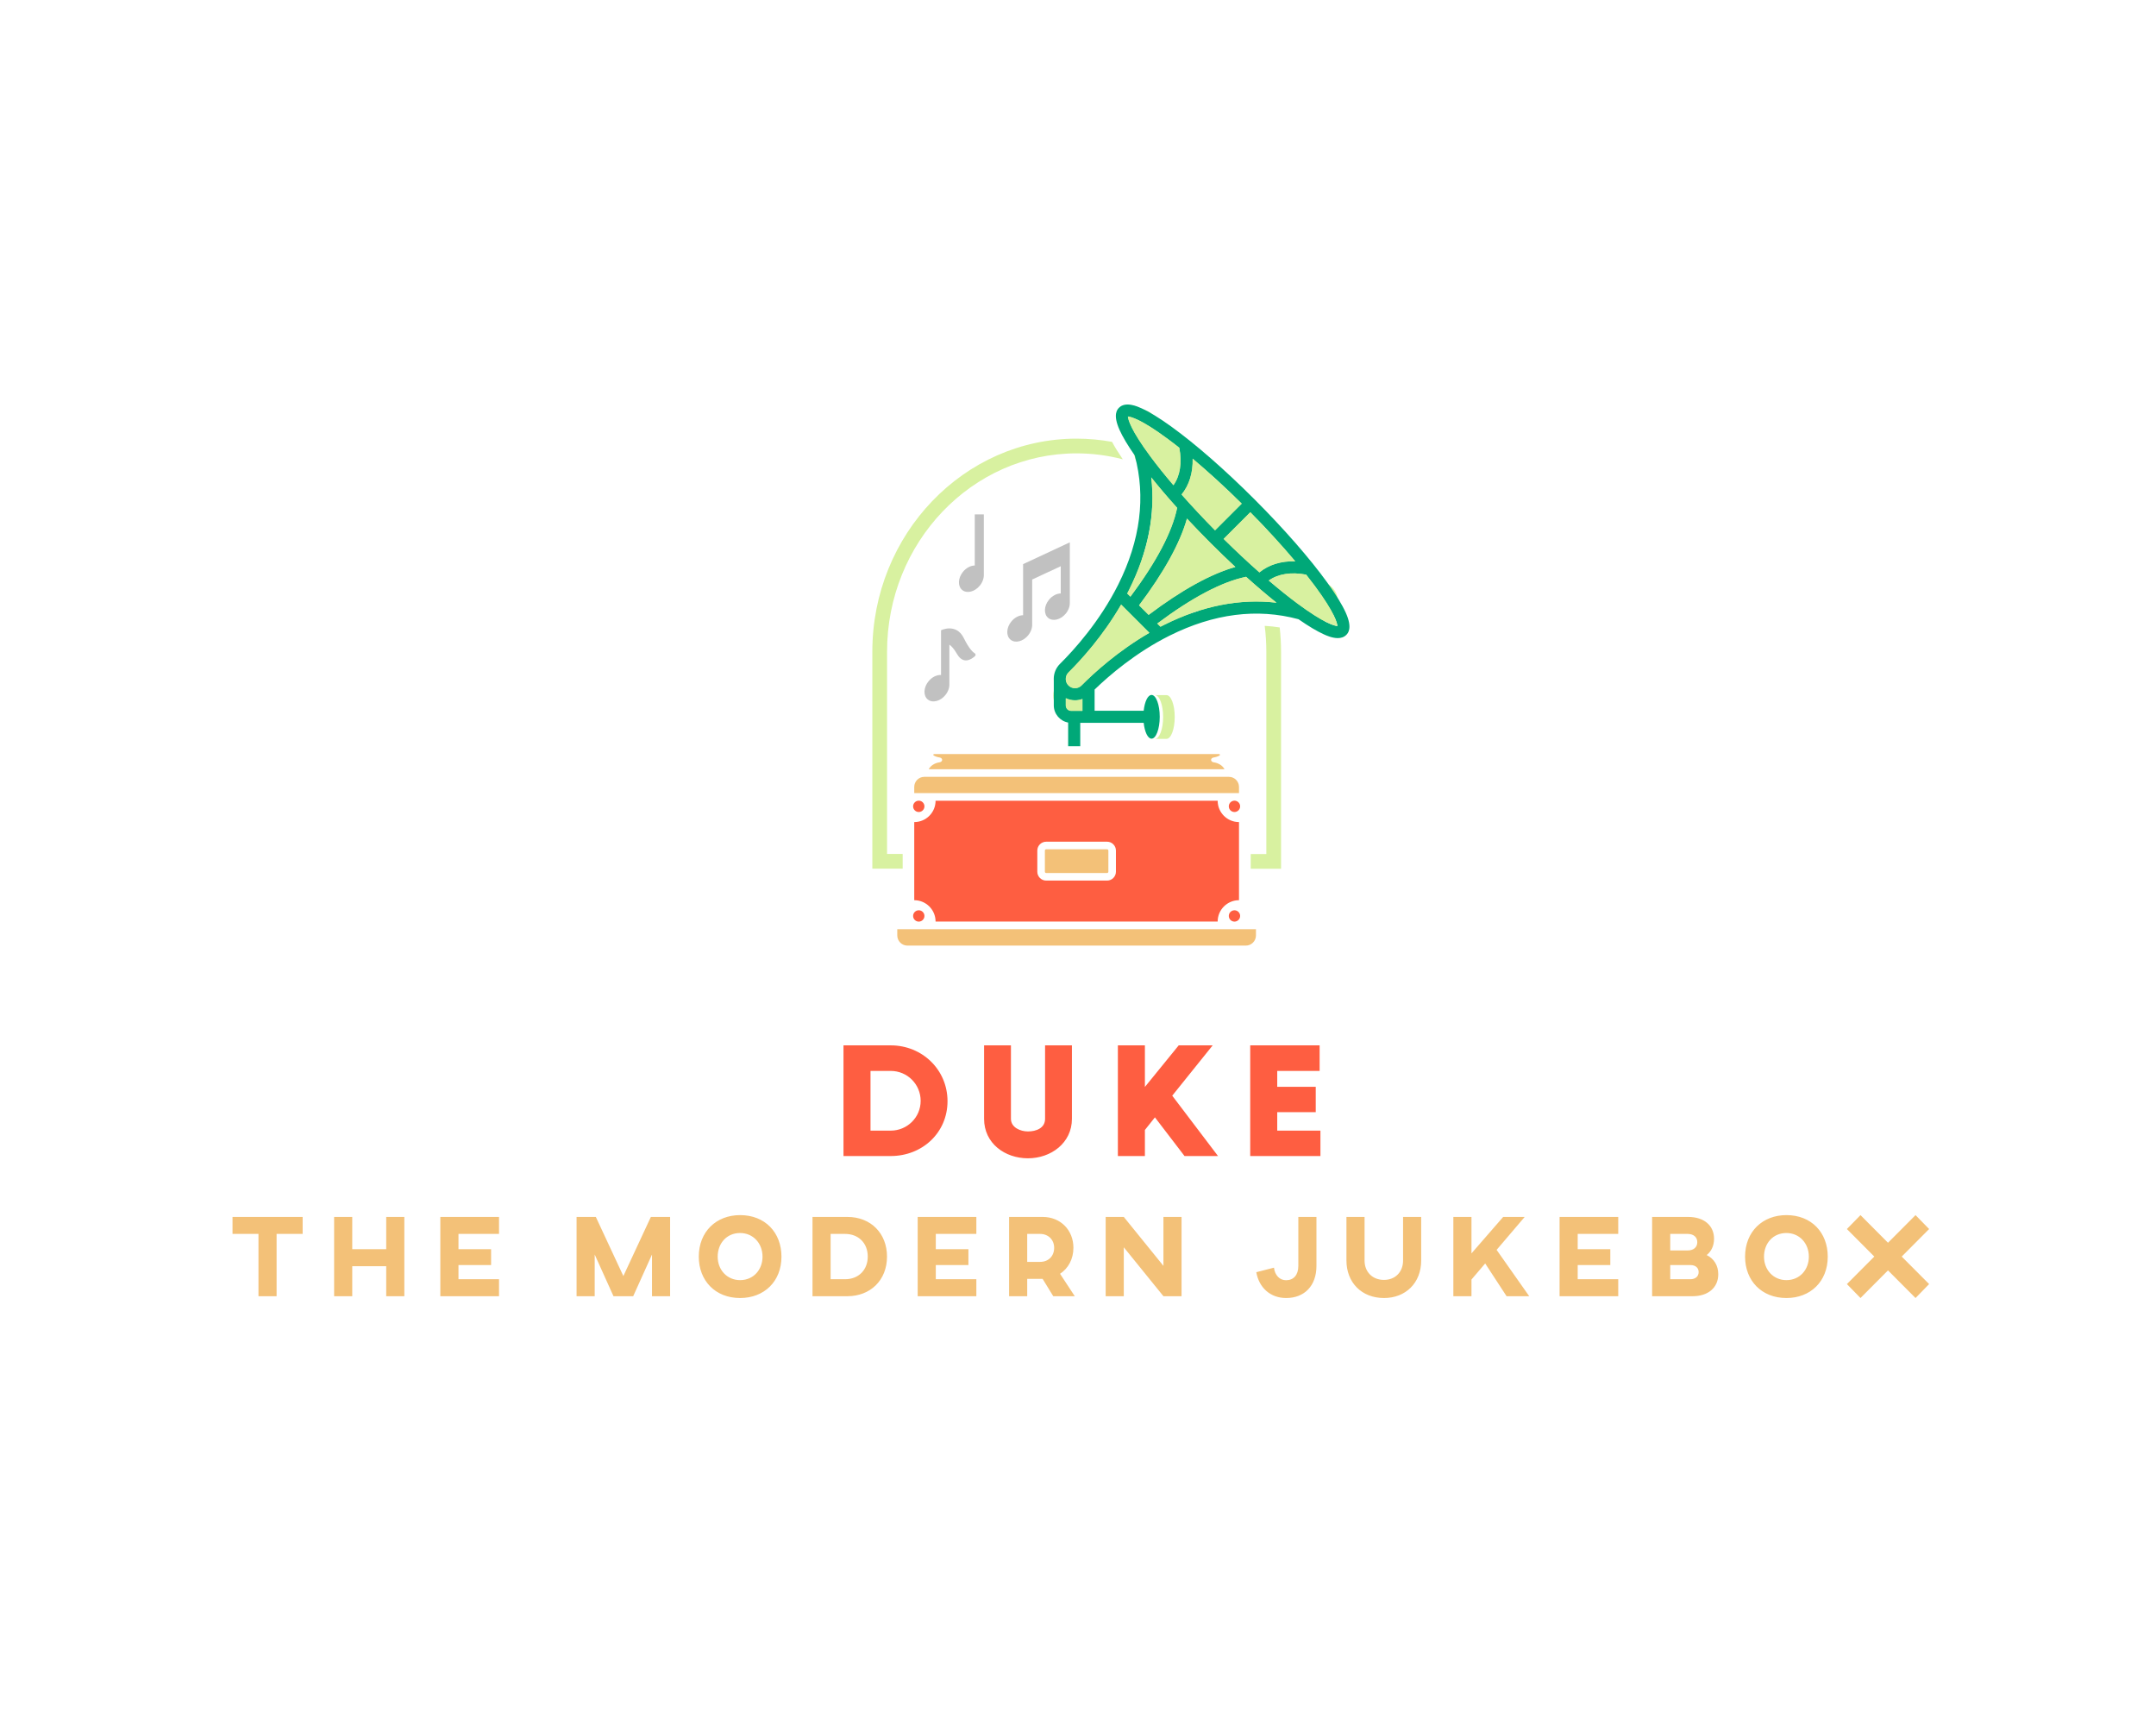 <?xml version="1.0" encoding="UTF-8" standalone="no" ?>
<!DOCTYPE svg PUBLIC "-//W3C//DTD SVG 1.1//EN" "http://www.w3.org/Graphics/SVG/1.1/DTD/svg11.dtd">
<svg xmlns="http://www.w3.org/2000/svg" xmlns:xlink="http://www.w3.org/1999/xlink" version="1.1" width="1280" height="1024" viewBox="0 0 1280 1024" xml:space="preserve">
<desc>Created with Fabric.js 5.3.0</desc>
<defs>
</defs>
<g transform="matrix(1 0 0 1 640 512)" id="background-logo"  >
<rect style="stroke: none; stroke-width: 0; stroke-dasharray: none; stroke-linecap: butt; stroke-dashoffset: 0; stroke-linejoin: miter; stroke-miterlimit: 4; fill: rgb(255,255,255); fill-opacity: 0; fill-rule: nonzero; opacity: 1;"  paint-order="stroke"  x="-640" y="-512" rx="0" ry="0" width="1280" height="1024" />
</g>
<g transform="matrix(1.921 0 0 1.921 642.352 654.072)" id="text-logo"  >
<g style=""  paint-order="stroke"   >
		<g transform="matrix(1 0 0 1 0 0)" id="text-logo-path-0"  >
<path style="stroke: none; stroke-width: 0; stroke-dasharray: none; stroke-linecap: butt; stroke-dashoffset: 0; stroke-linejoin: miter; stroke-miterlimit: 4; fill: rgb(254,94,65); fill-rule: nonzero; opacity: 1;"  paint-order="stroke"  transform=" translate(-76.8, 16.75)" d="M 17.7 -34.2 L 3.1 -34.2 L 3.1 0 L 17.7 0 C 27.45 0 35.25 -7.2 35.25 -16.95 C 35.25 -26.65 27.45 -34.2 17.7 -34.2 Z M 11.45 -7.85 L 11.45 -26.3 L 17.7 -26.3 C 22.85 -26.3 26.95 -22.15 26.95 -17.05 C 26.95 -11.9 22.75 -7.85 17.7 -7.85 Z M 73.7 -11.5 L 73.7 -34.2 L 65.4 -34.2 L 65.4 -11.5 C 65.4 -8.6 62.6 -7.6 60.1 -7.6 C 57.8 -7.6 54.85 -8.8 54.85 -11.5 L 54.85 -34.2 L 46.55 -34.2 L 46.55 -11.5 C 46.55 -3.9 53 0.7 60.1 0.7 C 67.25 0.7 73.7 -4.05 73.7 -11.5 Z M 108.5 0 L 118.85 0 L 104.7 -18.65 L 117.2 -34.2 L 106.7 -34.2 L 96.25 -21.35 L 96.25 -34.2 L 87.9 -34.2 L 87.9 0 L 96.25 0 L 96.25 -8.05 L 99.35 -11.95 Z M 137.15 -7.85 L 137.15 -13.55 L 149.05 -13.55 L 149.05 -21.4 L 137.15 -21.4 L 137.15 -26.3 L 150.25 -26.3 L 150.25 -34.2 L 128.8 -34.2 L 128.8 0 L 150.5 0 L 150.5 -7.85 Z" stroke-linecap="round" />
</g>
</g>
</g>
<g transform="matrix(1.921 0 0 1.921 641.677 745.928)" id="tagline-55a20801-eeba-407e-80ed-45df15e56c2b-logo"  >
<g style=""  paint-order="stroke"   >
		<g transform="matrix(1 0 0 1 5.684342e-14 0)" id="tagline-55a20801-eeba-407e-80ed-45df15e56c2b-logo-path-0"  >
<path style="stroke: none; stroke-width: 0; stroke-dasharray: none; stroke-linecap: butt; stroke-dashoffset: 0; stroke-linejoin: miter; stroke-miterlimit: 4; fill: rgb(243,193,120); fill-rule: nonzero; opacity: 1;"  paint-order="stroke"  transform=" translate(-263.43, 12.25)" d="M 22.93 -24.5 L 1.26 -24.5 L 1.26 -19.25 L 9.28 -19.25 L 9.28 0 L 14.88 0 L 14.88 -19.25 L 22.93 -19.25 Z M 32.66 -24.5 L 32.66 0 L 38.26 0 L 38.26 -9.28 L 48.76 -9.28 L 48.76 0 L 54.36 0 L 54.36 -24.5 L 48.76 -24.5 L 48.76 -14.53 L 38.26 -14.53 L 38.26 -24.5 Z M 65.48 -24.5 L 65.48 0 L 83.62 0 L 83.62 -5.25 L 71.09 -5.25 L 71.09 -9.63 L 81.17 -9.63 L 81.17 -14.53 L 71.09 -14.53 L 71.09 -19.25 L 83.62 -19.25 L 83.62 -24.5 Z M 107.59 -24.5 L 107.59 0 L 113.19 0 L 113.19 -12.88 L 119 0 L 125.09 0 L 130.9 -12.88 L 130.9 0 L 136.5 0 L 136.5 -24.5 L 130.55 -24.5 L 122.05 -6.23 L 113.54 -24.5 Z M 158.13 0.56 C 165.52 0.56 170.91 -4.52 170.91 -12.22 C 170.91 -19.67 165.87 -25.06 158.13 -25.06 C 150.75 -25.06 145.36 -19.95 145.36 -12.22 C 145.36 -4.83 150.43 0.56 158.13 0.56 Z M 151.2 -12.22 C 151.2 -16.28 153.93 -19.53 158.13 -19.53 C 162.12 -19.53 165.06 -16.38 165.06 -12.22 C 165.06 -8.23 162.3 -4.97 158.13 -4.97 C 154.14 -4.97 151.2 -8.09 151.2 -12.22 Z M 180.5 -24.5 L 180.5 0 L 191.28 0 C 198.35 0 203.53 -4.9 203.53 -12.25 C 203.53 -19.32 198.63 -24.5 191.28 -24.5 Z M 186.1 -5.25 L 186.1 -19.25 L 190.58 -19.25 C 194.64 -19.25 197.58 -16.49 197.58 -12.25 C 197.58 -8.19 194.81 -5.25 190.58 -5.25 Z M 213.01 -24.5 L 213.01 0 L 231.14 0 L 231.14 -5.25 L 218.61 -5.25 L 218.61 -9.63 L 228.69 -9.63 L 228.69 -14.53 L 218.61 -14.53 L 218.61 -19.25 L 231.14 -19.25 L 231.14 -24.5 Z M 241.26 0 L 246.86 0 L 246.86 -5.36 L 251.62 -5.36 L 254.91 0 L 261.56 0 L 257.01 -6.93 C 259.53 -8.58 261.14 -11.45 261.14 -14.98 C 261.14 -20.37 257.22 -24.5 251.62 -24.5 L 241.26 -24.5 Z M 246.86 -10.61 L 246.86 -19.25 L 250.85 -19.25 C 253.33 -19.25 255.19 -17.5 255.19 -14.95 C 255.19 -12.43 253.47 -10.61 250.85 -10.61 Z M 271.11 -24.5 L 271.11 0 L 276.71 0 L 276.71 -15.12 L 288.96 0 L 294.56 0 L 294.56 -24.5 L 288.96 -24.5 L 288.96 -9.38 L 276.71 -24.5 Z M 323.12 -8.82 L 317.66 -7.42 C 318.5 -2.66 321.97 0.56 326.9 0.56 C 332.5 0.56 336.25 -3.19 336.25 -9.35 L 336.25 -24.5 L 330.65 -24.5 L 330.65 -9.35 C 330.65 -6.55 329.18 -4.94 326.87 -4.94 C 324.84 -4.94 323.4 -6.51 323.12 -8.82 Z M 368.62 -11.03 L 368.62 -24.5 L 363.02 -24.5 L 363.02 -11.03 C 363.02 -7.56 360.68 -5.04 357.11 -5.04 C 353.64 -5.04 351.12 -7.42 351.12 -11.03 L 351.12 -24.5 L 345.52 -24.5 L 345.52 -11.03 C 345.52 -4.31 350.14 0.56 357.14 0.56 C 363.76 0.56 368.62 -4.06 368.62 -11.03 Z M 378.56 -24.5 L 378.56 0 L 384.16 0 L 384.16 -5.15 L 388.4 -10.12 L 395.01 0 L 402.01 0 L 391.93 -14.32 L 400.61 -24.5 L 393.96 -24.5 L 384.16 -13.23 L 384.16 -24.5 Z M 411.39 -24.5 L 411.39 0 L 429.52 0 L 429.52 -5.25 L 416.99 -5.25 L 416.99 -9.63 L 427.07 -9.63 L 427.07 -14.53 L 416.99 -14.53 L 416.99 -19.25 L 429.52 -19.25 L 429.52 -24.5 Z M 439.99 0 L 452.52 0 C 457.24 0 460.43 -2.59 460.43 -6.79 C 460.43 -9.49 459.13 -11.59 456.86 -12.71 C 458.29 -13.86 459.13 -15.61 459.13 -17.75 C 459.13 -21.81 456.09 -24.5 451.12 -24.5 L 439.99 -24.5 Z M 445.59 -5.25 L 445.59 -9.63 L 451.82 -9.63 C 453.43 -9.63 454.37 -8.75 454.37 -7.46 C 454.37 -6.09 453.32 -5.25 451.82 -5.25 Z M 445.59 -14.14 L 445.59 -19.25 L 450.98 -19.25 C 452.87 -19.25 453.95 -18.2 453.95 -16.7 C 453.95 -15.09 452.76 -14.14 450.98 -14.14 Z M 481.5 0.56 C 488.88 0.56 494.27 -4.52 494.27 -12.22 C 494.27 -19.67 489.23 -25.06 481.5 -25.06 C 474.11 -25.06 468.72 -19.95 468.72 -12.22 C 468.72 -4.83 473.8 0.56 481.5 0.56 Z M 474.57 -12.22 C 474.57 -16.28 477.3 -19.53 481.5 -19.53 C 485.49 -19.53 488.43 -16.38 488.43 -12.22 C 488.43 -8.23 485.66 -4.97 481.5 -4.97 C 477.51 -4.97 474.57 -8.09 474.57 -12.22 Z M 521.4 -25.06 L 512.89 -16.52 L 504.39 -25.06 L 500.19 -20.76 L 508.66 -12.25 L 500.19 -3.75 L 504.39 0.56 L 512.89 -7.98 L 521.4 0.56 L 525.6 -3.75 L 517.13 -12.25 L 525.6 -20.76 Z" stroke-linecap="round" />
</g>
</g>
</g>
<g transform="matrix(1.921 0 0 1.921 659.534 400.669)" id="logo-logo"  >
<g style=""  paint-order="stroke"   >
		<g transform="matrix(0.054 0 0 0.054 9.208 -76.587)"  >
<g style=""  paint-order="stroke"   >
		<g transform="matrix(1 0 0 1 0 0)"  >
<path style="stroke: none; stroke-width: 1; stroke-dasharray: none; stroke-linecap: butt; stroke-dashoffset: 0; stroke-linejoin: miter; stroke-miterlimit: 4; fill: rgb(216,241,160); fill-rule: nonzero; opacity: 1;"  paint-order="stroke"  transform=" translate(-100, -100)" d="M 200 100 C 200 155.228 155.228 200 100 200 C 44.772 200 0 155.228 0 100 C 0 44.772 44.772 0 100 0 C 155.228 0 200 44.772 200 100 Z" stroke-linecap="round" />
</g>
</g>
</g>
		<g transform="matrix(0.073 0 0 0.073 14.367 -69.38)"  >
<g style=""  paint-order="stroke"   >
		<g transform="matrix(1 0 0 1 0 0)"  >
<path style="stroke: none; stroke-width: 1; stroke-dasharray: none; stroke-linecap: butt; stroke-dashoffset: 0; stroke-linejoin: miter; stroke-miterlimit: 4; fill: rgb(216,241,160); fill-rule: nonzero; opacity: 1;"  paint-order="stroke"  transform=" translate(-100, -100)" d="M 200 100 C 200 155.228 155.228 200 100 200 C 44.772 200 0 155.228 0 100 C 0 44.772 44.772 0 100 0 C 155.228 0 200 44.772 200 100 Z" stroke-linecap="round" />
</g>
</g>
</g>
		<g transform="matrix(0.105 0 0 0.105 20.699 -58.92)"  >
<g style=""  paint-order="stroke"   >
		<g transform="matrix(1 0 0 1 0 0)"  >
<path style="stroke: none; stroke-width: 1; stroke-dasharray: none; stroke-linecap: butt; stroke-dashoffset: 0; stroke-linejoin: miter; stroke-miterlimit: 4; fill: rgb(216,241,160); fill-rule: nonzero; opacity: 1;"  paint-order="stroke"  transform=" translate(-100, -100)" d="M 200 100 C 200 155.228 155.228 200 100 200 C 44.772 200 0 155.228 0 100 C 0 44.772 44.772 0 100 0 C 155.228 0 200 44.772 200 100 Z" stroke-linecap="round" />
</g>
</g>
</g>
		<g transform="matrix(0.057 0 0 0.057 -4.285 -5.974)"  >
<g style=""  paint-order="stroke"   >
		<g transform="matrix(1 0 0 1 0 0)"  >
<path style="stroke: none; stroke-width: 1; stroke-dasharray: none; stroke-linecap: butt; stroke-dashoffset: 0; stroke-linejoin: miter; stroke-miterlimit: 4; fill: rgb(216,241,160); fill-rule: nonzero; opacity: 1;"  paint-order="stroke"  transform=" translate(-100, -100)" d="M 200 100 C 200 155.228 155.228 200 100 200 C 44.772 200 0 155.228 0 100 C 0 44.772 44.772 0 100 0 C 155.228 0 200 44.772 200 100 Z" stroke-linecap="round" />
</g>
</g>
</g>
		<g transform="matrix(0.057 0 0 0.057 -9.98 -0.278)"  >
<g style=""  paint-order="stroke"   >
		<g transform="matrix(1 0 0 1 0 0)"  >
<path style="stroke: none; stroke-width: 1; stroke-dasharray: none; stroke-linecap: butt; stroke-dashoffset: 0; stroke-linejoin: miter; stroke-miterlimit: 4; fill: rgb(216,241,160); fill-rule: nonzero; opacity: 1;"  paint-order="stroke"  transform=" translate(-100, -100)" d="M 200 100 C 200 155.228 155.228 200 100 200 C 44.772 200 0 155.228 0 100 C 0 44.772 44.772 0 100 0 C 155.228 0 200 44.772 200 100 Z" stroke-linecap="round" />
</g>
</g>
</g>
		<g transform="matrix(0.057 0 0 0.057 0 -9.64)"  >
<g style=""  paint-order="stroke"   >
		<g transform="matrix(1 0 0 1 0 0)"  >
<path style="stroke: none; stroke-width: 1; stroke-dasharray: none; stroke-linecap: butt; stroke-dashoffset: 0; stroke-linejoin: miter; stroke-miterlimit: 4; fill: rgb(216,241,160); fill-rule: nonzero; opacity: 1;"  paint-order="stroke"  transform=" translate(-100, -100)" d="M 200 100 C 200 155.228 155.228 200 100 200 C 44.772 200 0 155.228 0 100 C 0 44.772 44.772 0 100 0 C 155.228 0 200 44.772 200 100 Z" stroke-linecap="round" />
</g>
</g>
</g>
		<g transform="matrix(0.057 0 0 0.057 -12.117 6.373)"  >
<g style=""  paint-order="stroke"   >
		<g transform="matrix(1 0 0 1 0 0)"  >
<path style="stroke: none; stroke-width: 1; stroke-dasharray: none; stroke-linecap: butt; stroke-dashoffset: 0; stroke-linejoin: miter; stroke-miterlimit: 4; fill: rgb(216,241,160); fill-rule: nonzero; opacity: 1;"  paint-order="stroke"  transform=" translate(-100, -100)" d="M 200 100 C 200 155.228 155.228 200 100 200 C 44.772 200 0 155.228 0 100 C 0 44.772 44.772 0 100 0 C 155.228 0 200 44.772 200 100 Z" stroke-linecap="round" />
</g>
</g>
</g>
		<g transform="matrix(0.078 0 0 0.078 5.956 -16.628)"  >
<g style=""  paint-order="stroke"   >
		<g transform="matrix(1 0 0 1 0 0)"  >
<path style="stroke: none; stroke-width: 1; stroke-dasharray: none; stroke-linecap: butt; stroke-dashoffset: 0; stroke-linejoin: miter; stroke-miterlimit: 4; fill: rgb(216,241,160); fill-rule: nonzero; opacity: 1;"  paint-order="stroke"  transform=" translate(-100, -100)" d="M 200 100 C 200 155.228 155.228 200 100 200 C 44.772 200 0 155.228 0 100 C 0 44.772 44.772 0 100 0 C 155.228 0 200 44.772 200 100 Z" stroke-linecap="round" />
</g>
</g>
</g>
		<g transform="matrix(0.116 0 0 0.116 15.226 -25.522)"  >
<g style=""  paint-order="stroke"   >
		<g transform="matrix(1 0 0 1 0 0)"  >
<path style="stroke: none; stroke-width: 1; stroke-dasharray: none; stroke-linecap: butt; stroke-dashoffset: 0; stroke-linejoin: miter; stroke-miterlimit: 4; fill: rgb(216,241,160); fill-rule: nonzero; opacity: 1;"  paint-order="stroke"  transform=" translate(-100, -100)" d="M 200 100 C 200 155.228 155.228 200 100 200 C 44.772 200 0 155.228 0 100 C 0 44.772 44.772 0 100 0 C 155.228 0 200 44.772 200 100 Z" stroke-linecap="round" />
</g>
</g>
</g>
		<g transform="matrix(0.177 0 0 0.177 31.159 -37.017)"  >
<g style=""  paint-order="stroke"   >
		<g transform="matrix(1 0 0 1 0 0)"  >
<path style="stroke: none; stroke-width: 1; stroke-dasharray: none; stroke-linecap: butt; stroke-dashoffset: 0; stroke-linejoin: miter; stroke-miterlimit: 4; fill: rgb(216,241,160); fill-rule: nonzero; opacity: 1;"  paint-order="stroke"  transform=" translate(-100, -100)" d="M 200 100 C 200 155.228 155.228 200 100 200 C 44.772 200 0 155.228 0 100 C 0 44.772 44.772 0 100 0 C 155.228 0 200 44.772 200 100 Z" stroke-linecap="round" />
</g>
</g>
</g>
		<g transform="matrix(0.063 0 0 0.063 57.595 -27.383)"  >
<g style=""  paint-order="stroke"   >
		<g transform="matrix(1 0 0 1 0 0)"  >
<path style="stroke: none; stroke-width: 1; stroke-dasharray: none; stroke-linecap: butt; stroke-dashoffset: 0; stroke-linejoin: miter; stroke-miterlimit: 4; fill: rgb(216,241,160); fill-rule: nonzero; opacity: 1;"  paint-order="stroke"  transform=" translate(-100, -100)" d="M 200 100 C 200 155.228 155.228 200 100 200 C 44.772 200 0 155.228 0 100 C 0 44.772 44.772 0 100 0 C 155.228 0 200 44.772 200 100 Z" stroke-linecap="round" />
</g>
</g>
</g>
		<g transform="matrix(0.119 0 0 0.119 47.217 -32.722)"  >
<g style=""  paint-order="stroke"   >
		<g transform="matrix(1 0 0 1 0 0)"  >
<path style="stroke: none; stroke-width: 1; stroke-dasharray: none; stroke-linecap: butt; stroke-dashoffset: 0; stroke-linejoin: miter; stroke-miterlimit: 4; fill: rgb(216,241,160); fill-rule: nonzero; opacity: 1;"  paint-order="stroke"  transform=" translate(-100, -100)" d="M 200 100 C 200 155.228 155.228 200 100 200 C 44.772 200 0 155.228 0 100 C 0 44.772 44.772 0 100 0 C 155.228 0 200 44.772 200 100 Z" stroke-linecap="round" />
</g>
</g>
</g>
		<g transform="matrix(0.054 0 0 0.054 40.085 -49.945)"  >
<g style=""  paint-order="stroke"   >
		<g transform="matrix(1 0 0 1 0 0)"  >
<path style="stroke: none; stroke-width: 1; stroke-dasharray: none; stroke-linecap: butt; stroke-dashoffset: 0; stroke-linejoin: miter; stroke-miterlimit: 4; fill: rgb(216,241,160); fill-rule: nonzero; opacity: 1;"  paint-order="stroke"  transform=" translate(-100, -100)" d="M 200 100 C 200 155.228 155.228 200 100 200 C 44.772 200 0 155.228 0 100 C 0 44.772 44.772 0 100 0 C 155.228 0 200 44.772 200 100 Z" stroke-linecap="round" />
</g>
</g>
</g>
		<g transform="matrix(0.063 0 0 0.063 63.884 -22.625)"  >
<g style=""  paint-order="stroke"   >
		<g transform="matrix(1 0 0 1 0 0)"  >
<path style="stroke: none; stroke-width: 1; stroke-dasharray: none; stroke-linecap: butt; stroke-dashoffset: 0; stroke-linejoin: miter; stroke-miterlimit: 4; fill: rgb(216,241,160); fill-rule: nonzero; opacity: 1;"  paint-order="stroke"  transform=" translate(-100, -100)" d="M 200 100 C 200 155.228 155.228 200 100 200 C 44.772 200 0 155.228 0 100 C 0 44.772 44.772 0 100 0 C 155.228 0 200 44.772 200 100 Z" stroke-linecap="round" />
</g>
</g>
</g>
		<g transform="matrix(0.231 0 0 -0.231 -22.358 -25.637)"  >
<path style="stroke: none; stroke-width: 1; stroke-dasharray: none; stroke-linecap: butt; stroke-dashoffset: 0; stroke-linejoin: miter; stroke-miterlimit: 4; fill: rgb(193,193,193); fill-rule: nonzero; opacity: 1;"  paint-order="stroke"  transform=" translate(41.835, -14.035)" d="M 0 0 L 0 0 L 0 54.177 L 0 80.445 L -62.521 51.328 L -62.521 25.06 L -62.521 -17.029 C -67.911 -17.067 -73.934 -20.093 -78.343 -25.541 C -85.096 -33.887 -85.502 -44.754 -79.25 -49.813 C -72.997 -54.873 -62.454 -52.208 -55.701 -43.861 C -51.968 -39.248 -50.178 -33.865 -50.377 -29.117 L -50.377 30.716 L -12.144 48.521 L -12.144 12.088 C -17.534 12.05 -23.557 9.024 -27.966 3.576 C -34.719 -4.77 -35.125 -15.637 -28.873 -20.696 C -22.62 -25.755 -12.077 -23.09 -5.324 -14.744 C -1.591 -10.13 0.199 -4.748 0 0" stroke-linecap="round" />
</g>
		<g transform="matrix(0.231 0 0 -0.231 -43.117 -37.631)"  >
<path style="stroke: none; stroke-width: 1; stroke-dasharray: none; stroke-linecap: butt; stroke-dashoffset: 0; stroke-linejoin: miter; stroke-miterlimit: 4; fill: rgb(193,193,193); fill-rule: nonzero; opacity: 1;"  paint-order="stroke"  transform=" translate(16.647, -28.594)" d="M 0 0 L 0 0 L 0 80.445 L -12.144 80.445 L -12.144 12.088 C -17.534 12.05 -23.558 9.025 -27.966 3.576 C -34.719 -4.77 -35.125 -15.637 -28.873 -20.696 C -22.621 -25.755 -12.078 -23.09 -5.324 -14.744 C -1.591 -10.13 0.198 -4.748 0 0" stroke-linecap="round" />
</g>
		<g transform="matrix(0.231 0 0 -0.231 -49.718 -3.105)"  >
<path style="stroke: none; stroke-width: 1; stroke-dasharray: none; stroke-linecap: butt; stroke-dashoffset: 0; stroke-linejoin: miter; stroke-miterlimit: 4; fill: rgb(193,193,193); fill-rule: nonzero; opacity: 1;"  paint-order="stroke"  transform=" translate(33.03, 15.578)" d="M 0 0 C -2.959 1.83 -7.964 6.779 -14.489 20.087 C -24.721 40.955 -45.072 30.763 -45.072 30.763 L -45.072 -29.089 C -50.7 -28.742 -57.192 -31.795 -61.869 -37.573 C -68.622 -45.92 -69.028 -56.787 -62.775 -61.846 C -56.523 -66.905 -45.98 -64.24 -39.227 -55.895 C -35.362 -51.118 -33.58 -45.518 -33.931 -40.65 L -33.931 11.535 C -31.34 9.835 -27.864 6.256 -23.601 -1.076 C -15.309 -15.337 -4.542 -8.281 0.376 -3.797 C 1.557 -2.72 1.359 -0.84 0 0" stroke-linecap="round" />
</g>
		<g transform="matrix(0.231 0 0 -0.231 -10.594 33.993)"  >
<path style="stroke: none; stroke-width: 1; stroke-dasharray: none; stroke-linecap: butt; stroke-dashoffset: 0; stroke-linejoin: miter; stroke-miterlimit: 4; fill: rgb(243,193,120); fill-rule: nonzero; opacity: 1;"  paint-order="stroke"  transform=" translate(217.243, -2.627)" d="M 0 0 C 0 7.446 -6.036 13.482 -13.482 13.482 L -421.005 13.482 C -428.451 13.482 -434.487 7.446 -434.487 0 L -434.487 -8.228 L 0 -8.228 Z" stroke-linecap="round" />
</g>
		<g transform="matrix(0.231 0 0 -0.231 -10.595 81.104)"  >
<path style="stroke: none; stroke-width: 1; stroke-dasharray: none; stroke-linecap: butt; stroke-dashoffset: 0; stroke-linejoin: miter; stroke-miterlimit: 4; fill: rgb(243,193,120); fill-rule: nonzero; opacity: 1;"  paint-order="stroke"  transform=" translate(-239.949, 2.654)" d="M 0 0 C 0 -7.522 6.098 -13.621 13.621 -13.621 L 466.278 -13.621 C 473.8 -13.621 479.898 -7.522 479.898 0 L 479.898 8.313 L 0 8.313 Z" stroke-linecap="round" />
</g>
		<g transform="matrix(0.231 0 0 -0.231 -10.594 57.535)"  >
<path style="stroke: none; stroke-width: 1; stroke-dasharray: none; stroke-linecap: butt; stroke-dashoffset: 0; stroke-linejoin: miter; stroke-miterlimit: 4; fill: rgb(243,193,120); fill-rule: nonzero; opacity: 1;"  paint-order="stroke"  transform=" translate(40.734, 15.876)" d="M 0 0 L -81.469 0 C -82.426 0 -83.205 -0.779 -83.205 -1.736 L -83.205 -30.017 C -83.205 -30.974 -82.426 -31.752 -81.469 -31.752 L 0 -31.752 C 0.958 -31.752 1.736 -30.974 1.736 -30.017 L 1.736 -1.736 C 1.736 -0.779 0.958 0 0 0" stroke-linecap="round" />
</g>
		<g transform="matrix(0.231 0 0 -0.231 -10.595 57.535)"  >
<path style="stroke: none; stroke-width: 1; stroke-dasharray: none; stroke-linecap: butt; stroke-dashoffset: 0; stroke-linejoin: miter; stroke-miterlimit: 4; fill: rgb(254,94,65); fill-rule: nonzero; opacity: 1;"  paint-order="stroke"  transform=" translate(52.597, -14.14)" d="M 0 0 C 0 -6.54 -5.321 -11.861 -11.862 -11.861 L -93.331 -11.861 C -99.872 -11.861 -105.192 -6.54 -105.192 0 L -105.192 28.28 C -105.192 34.821 -99.872 40.143 -93.331 40.143 L -11.862 40.143 C -5.321 40.143 0 34.821 0 28.28 Z M 164.647 66.397 C 148.886 66.397 136.107 79.175 136.107 94.937 L -241.3 94.937 C -241.3 79.175 -254.078 66.397 -269.84 66.397 L -269.84 -38.117 C -254.078 -38.117 -241.3 -50.895 -241.3 -66.657 L 136.107 -66.657 C 136.107 -50.895 148.886 -38.117 164.647 -38.117 z" stroke-linecap="round" />
</g>
		<g transform="matrix(0.231 0 0 -0.231 16.667 12.989)"  >
<path style="stroke: none; stroke-width: 1; stroke-dasharray: none; stroke-linecap: butt; stroke-dashoffset: 0; stroke-linejoin: miter; stroke-miterlimit: 4; fill: rgb(216,241,160); fill-rule: nonzero; opacity: 1;"  paint-order="stroke"  transform=" translate(13.239, 0)" d="M 0 0 C 0 16.153 -4.898 29.248 -10.942 29.248 L -26.478 29.248 C -20.435 29.248 -15.536 16.153 -15.536 0 C -15.536 -16.153 -20.435 -29.248 -26.478 -29.248 L -10.942 -29.248 C -4.898 -29.248 0 -16.153 0 0" stroke-linecap="round" />
</g>
		<g transform="matrix(0.231 0 0 -0.231 28.028 -30.773)"  >
<path style="stroke: none; stroke-width: 1; stroke-dasharray: none; stroke-linecap: butt; stroke-dashoffset: 0; stroke-linejoin: miter; stroke-miterlimit: 4; fill: rgb(0,168,120); fill-rule: nonzero; opacity: 1;"  paint-order="stroke"  transform=" translate(127.872, -37.437)" d="M 0 0 C -11.892 8.84 -24.729 19.137 -38.116 30.575 C -25.614 39.474 -8.19 42.25 11.95 38.431 C 16.006 33.292 19.846 28.292 23.448 23.448 C 50.224 -12.64 53.473 -26.421 53.748 -30.3 C 49.869 -30.024 36.088 -26.775 0 0 M -178.077 -28.784 C -179.691 -29.591 -181.307 -30.418 -182.901 -31.245 L -187.174 -26.973 C -140.513 7.934 -100.586 28.941 -68.356 35.557 C -54.28 22.897 -40.597 11.242 -27.642 0.886 C -76.547 6.655 -126.987 -3.268 -178.077 -28.784 M -288.428 -109.78 C -290.732 -112.123 -293.823 -113.403 -297.111 -113.422 L -297.15 -113.422 C -300.438 -113.422 -303.549 -112.123 -305.872 -109.799 C -308.215 -107.457 -309.495 -104.346 -309.495 -101.039 C -309.495 -97.75 -308.195 -94.66 -305.872 -92.336 C -289.235 -75.857 -259.861 -43.786 -235.448 -1.595 L -197.667 -39.356 C -239.858 -63.789 -271.93 -93.144 -288.428 -109.78 M -287.188 -143.682 L -302.17 -143.682 C -306.187 -143.682 -309.436 -140.415 -309.436 -136.398 L -309.436 -126.81 C -305.655 -128.622 -301.481 -129.586 -297.15 -129.586 L -297.071 -129.586 C -293.646 -129.586 -290.299 -128.976 -287.188 -127.794 z M -224.855 18.015 C -199.341 69.085 -189.418 119.525 -195.187 168.45 C -184.83 155.495 -173.195 141.812 -160.535 127.755 C -167.15 95.506 -188.158 55.579 -223.064 8.918 L -227.337 13.171 C -226.51 14.786 -225.683 16.4 -224.855 18.015 M -226.392 249.82 C -222.493 249.544 -208.712 246.316 -172.644 219.521 C -167.801 215.937 -162.78 212.098 -157.661 208.022 C -153.822 187.882 -156.598 170.458 -165.517 157.956 C -176.936 171.344 -187.252 184.181 -196.092 196.092 C -222.867 232.16 -226.097 245.942 -226.392 249.82 M -139.824 193.454 C -118.915 175.892 -96.53 155.377 -74.185 133.327 L -109.879 97.632 C -125.786 113.757 -140.887 129.901 -154.669 145.494 C -144.411 158.094 -139.352 174.573 -139.824 193.454 M -82.689 48.668 C -115.549 39.396 -154.472 17.916 -198.73 -15.416 L -211.508 -2.638 C -178.176 41.62 -156.696 80.543 -147.424 113.402 C -137.284 102.515 -126.633 91.47 -115.627 80.464 C -104.603 69.439 -93.577 58.808 -82.689 48.668 M -2.619 56.249 C -21.499 56.741 -37.998 51.681 -50.599 41.404 C -66.191 55.185 -82.335 70.286 -98.439 86.194 L -62.745 121.888 C -40.695 99.562 -20.2 77.157 -2.619 56.249 M 65.029 -12.521 C 60.245 -1.851 51.937 11.695 40.341 27.74 C 16.932 60.167 -17.641 99.7 -57.017 139.076 C -96.373 178.432 -135.906 213.004 -168.332 236.432 C -184.378 248.009 -197.923 256.317 -208.613 261.102 C -213.791 263.424 -229.562 270.493 -238.303 261.751 C -240.469 259.585 -247.044 253.01 -237.653 232.062 C -233.499 222.769 -226.667 211.291 -217.315 197.903 C -202.353 142.541 -209.735 84.481 -239.326 25.26 C -264.212 -24.531 -298.824 -62.588 -317.251 -80.858 C -322.666 -86.213 -325.658 -93.38 -325.678 -101 C -325.678 -101.55 -325.658 -102.122 -325.619 -102.672 L -325.619 -136.398 C -325.619 -147.896 -317.311 -157.464 -306.403 -159.453 L -306.403 -191.13 L -290.22 -191.13 L -290.22 -159.846 L -205.346 -159.846 C -204.026 -172.073 -199.812 -181.011 -194.832 -181.011 C -188.788 -181.011 -183.886 -167.918 -183.886 -151.754 C -183.886 -135.611 -188.788 -122.518 -194.832 -122.518 C -199.812 -122.518 -204.026 -131.457 -205.346 -143.682 L -271.004 -143.682 L -271.004 -115.47 L -271.182 -115.47 C -251.297 -96.234 -215.858 -65.758 -170.832 -43.254 C -111.611 -13.664 -53.531 -6.261 1.812 -21.243 C 15.199 -30.575 26.677 -37.407 35.97 -41.581 C 39.277 -43.058 46.916 -46.483 54.279 -46.483 C 58.434 -46.483 62.509 -45.381 65.679 -42.23 C 67.825 -40.065 74.42 -33.489 65.029 -12.521" stroke-linecap="round" />
</g>
		<g transform="matrix(0.231 0 0 -0.231 -11.395 9.169)"  >
<path style="stroke: none; stroke-width: 1; stroke-dasharray: none; stroke-linecap: butt; stroke-dashoffset: 0; stroke-linejoin: miter; stroke-miterlimit: 4; fill: rgb(216,241,160); fill-rule: nonzero; opacity: 1;"  paint-order="stroke"  transform=" translate(11.124, 7.452)" d="M 0 0 L 0 -15.888 L -14.982 -15.888 C -18.999 -15.888 -22.248 -12.62 -22.248 -8.604 L -22.248 0.984 C -18.467 -0.827 -14.293 -1.792 -9.962 -1.792 L -9.883 -1.792 C -6.458 -1.792 -3.111 -1.182 1.7763568394002505e-15 2.220446049250313e-16" stroke-linecap="round" />
</g>
		<g transform="matrix(0.231 0 0 -0.231 59.413 -23.247)"  >
<path style="stroke: none; stroke-width: 1; stroke-dasharray: none; stroke-linecap: butt; stroke-dashoffset: 0; stroke-linejoin: miter; stroke-miterlimit: 4; fill: rgb(216,241,160); fill-rule: nonzero; opacity: 1;"  paint-order="stroke"  transform=" translate(45.932, -35.2)" d="M 0 0 C -3.879 0.276 -17.66 3.524 -53.748 30.3 C -65.64 39.14 -78.477 49.437 -91.864 60.875 C -79.362 69.774 -61.938 72.55 -41.798 68.73 C -37.742 63.592 -33.902 58.591 -30.3 53.748 C -3.524 17.66 -0.275 3.878 0 0" stroke-linecap="round" />
</g>
		<g transform="matrix(0.231 0 0 -0.231 13.383 -69.273)"  >
<path style="stroke: none; stroke-width: 1; stroke-dasharray: none; stroke-linecap: butt; stroke-dashoffset: 0; stroke-linejoin: miter; stroke-miterlimit: 4; fill: rgb(216,241,160); fill-rule: nonzero; opacity: 1;"  paint-order="stroke"  transform=" translate(25.669, -45.932)" d="M 0 0 C -11.419 13.388 -21.735 26.225 -30.575 38.136 C -57.351 74.204 -60.58 87.986 -60.875 91.864 C -56.977 91.588 -43.195 88.36 -7.127 61.564 C -2.284 57.981 2.736 54.142 7.855 50.066 C 11.694 29.926 8.919 12.502 0 0" stroke-linecap="round" />
</g>
		<g transform="matrix(0.231 0 0 -0.231 31.138 -55.778)"  >
<path style="stroke: none; stroke-width: 1; stroke-dasharray: none; stroke-linecap: butt; stroke-dashoffset: 0; stroke-linejoin: miter; stroke-miterlimit: 4; fill: rgb(216,241,160); fill-rule: nonzero; opacity: 1;"  paint-order="stroke"  transform=" translate(40.242, -12.216)" d="M 0 0 L -35.694 -35.694 C -51.602 -19.57 -66.702 -3.426 -80.484 12.167 C -70.227 24.768 -65.167 41.246 -65.64 60.127 C -44.73 42.565 -22.346 22.05 0 0" stroke-linecap="round" />
</g>
		<g transform="matrix(0.231 0 0 -0.231 45.917 -40.998)"  >
<path style="stroke: none; stroke-width: 1; stroke-dasharray: none; stroke-linecap: butt; stroke-dashoffset: 0; stroke-linejoin: miter; stroke-miterlimit: 4; fill: rgb(216,241,160); fill-rule: nonzero; opacity: 1;"  paint-order="stroke"  transform=" translate(47.91, -25.398)" d="M 0 0 C -18.88 0.492 -35.379 -4.568 -47.979 -14.845 C -63.572 -1.063 -79.716 14.038 -95.82 29.945 L -60.126 65.64 C -38.076 43.313 -17.581 20.909 0 0" stroke-linecap="round" />
</g>
		<g transform="matrix(0.231 0 0 -0.231 32.761 -22.612)"  >
<path style="stroke: none; stroke-width: 1; stroke-dasharray: none; stroke-linecap: butt; stroke-dashoffset: 0; stroke-linejoin: miter; stroke-miterlimit: 4; fill: rgb(216,241,160); fill-rule: nonzero; opacity: 1;"  paint-order="stroke"  transform=" translate(79.766, -1.27)" d="M 0 0 C -48.905 5.769 -99.346 -4.154 -150.436 -29.67 C -152.05 -30.477 -153.665 -31.304 -155.26 -32.131 L -159.532 -27.859 C -112.871 7.048 -72.944 28.055 -40.715 34.67 C -26.639 22.011 -12.955 10.355 0 0" stroke-linecap="round" />
</g>
		<g transform="matrix(0.231 0 0 -0.231 23.581 -33.446)"  >
<path style="stroke: none; stroke-width: 1; stroke-dasharray: none; stroke-linecap: butt; stroke-dashoffset: 0; stroke-linejoin: miter; stroke-miterlimit: 4; fill: rgb(216,241,160); fill-rule: nonzero; opacity: 1;"  paint-order="stroke"  transform=" translate(64.409, -0.325)" d="M 0 0 C -32.859 -9.273 -71.782 -30.752 -116.041 -64.084 L -128.818 -51.307 C -95.486 -7.048 -74.007 31.875 -64.734 64.734 C -54.595 53.847 -43.943 42.802 -32.938 31.796 C -21.913 20.771 -10.888 10.14 0 0" stroke-linecap="round" />
</g>
		<g transform="matrix(0.231 0 0 -0.231 12.747 -42.626)"  >
<path style="stroke: none; stroke-width: 1; stroke-dasharray: none; stroke-linecap: butt; stroke-dashoffset: 0; stroke-linejoin: miter; stroke-miterlimit: 4; fill: rgb(216,241,160); fill-rule: nonzero; opacity: 1;"  paint-order="stroke"  transform=" translate(33.401, 39.07)" d="M 0 0 C -6.615 -32.249 -27.623 -72.176 -62.529 -118.836 L -66.802 -114.583 C -65.975 -112.969 -65.147 -111.355 -64.32 -109.74 C -38.806 -58.67 -28.883 -8.229 -34.651 40.695 C -24.295 27.74 -12.66 14.057 0 0" stroke-linecap="round" />
</g>
		<g transform="matrix(0.231 0 0 -0.231 -1.049 -8.812)"  >
<path style="stroke: none; stroke-width: 1; stroke-dasharray: none; stroke-linecap: butt; stroke-dashoffset: 0; stroke-linejoin: miter; stroke-miterlimit: 4; fill: rgb(216,241,160); fill-rule: nonzero; opacity: 1;"  paint-order="stroke"  transform=" translate(55.914, 18.153)" d="M 0 0 C -42.191 -24.433 -74.263 -53.788 -90.761 -70.424 C -93.065 -72.767 -96.156 -74.047 -99.444 -74.066 L -99.483 -74.066 C -102.771 -74.066 -105.882 -72.767 -108.205 -70.443 C -110.548 -68.101 -111.828 -64.99 -111.828 -61.683 C -111.828 -58.395 -110.528 -55.304 -108.205 -52.98 C -91.568 -36.501 -62.194 -4.43 -37.781 37.761 z" stroke-linecap="round" />
</g>
		<g transform="matrix(0.231 0 0 -0.231 -10.595 26.789)"  >
<path style="stroke: none; stroke-width: 1; stroke-dasharray: none; stroke-linecap: butt; stroke-dashoffset: 0; stroke-linejoin: miter; stroke-miterlimit: 4; fill: rgb(243,193,120); fill-rule: nonzero; opacity: 1;"  paint-order="stroke"  transform=" translate(183.236, -0.868)" d="M 0 0 C -2.237 0.306 -3.726 2.104 -3.219 3.939 C -2.863 5.227 -1.467 6.216 0.168 6.451 C 3.061 6.868 5.724 7.798 8.013 9.113 C 9.054 9.711 8.491 11.026 7.205 11.026 L -373.677 11.026 C -374.963 11.026 -375.525 9.711 -374.484 9.113 C -372.195 7.798 -369.532 6.868 -366.64 6.451 C -365.004 6.216 -363.609 5.227 -363.253 3.939 C -362.746 2.104 -364.234 0.306 -366.472 -4.440892098500626e-16 C -373.113 -0.905 -378.584 -4.488 -381.095 -9.289 L 14.623 -9.289 C 12.113 -4.488 6.641 -0.905 0 0" stroke-linecap="round" />
</g>
		<g transform="matrix(0.231 0 0 -0.231 -59.378 40.601)"  >
<path style="stroke: none; stroke-width: 1; stroke-dasharray: none; stroke-linecap: butt; stroke-dashoffset: 0; stroke-linejoin: miter; stroke-miterlimit: 4; fill: rgb(254,94,65); fill-rule: nonzero; opacity: 1;"  paint-order="stroke"  transform=" translate(0, -7.582)" d="M 0 0 C 4.187 0 7.582 3.395 7.582 7.582 C 7.582 11.77 4.187 15.163 0 15.163 C -4.187 15.163 -7.582 11.77 -7.582 7.582 C -7.582 3.395 -4.187 0 0 0" stroke-linecap="round" />
</g>
		<g transform="matrix(0.231 0 0 -0.231 -59.378 74.47)"  >
<path style="stroke: none; stroke-width: 1; stroke-dasharray: none; stroke-linecap: butt; stroke-dashoffset: 0; stroke-linejoin: miter; stroke-miterlimit: 4; fill: rgb(254,94,65); fill-rule: nonzero; opacity: 1;"  paint-order="stroke"  transform=" translate(0, -7.582)" d="M 0 0 C 4.187 0 7.582 3.395 7.582 7.582 C 7.582 11.77 4.187 15.164 0 15.164 C -4.187 15.164 -7.582 11.77 -7.582 7.582 C -7.582 3.395 -4.187 0 0 0" stroke-linecap="round" />
</g>
		<g transform="matrix(0.231 0 0 -0.231 38.189 40.601)"  >
<path style="stroke: none; stroke-width: 1; stroke-dasharray: none; stroke-linecap: butt; stroke-dashoffset: 0; stroke-linejoin: miter; stroke-miterlimit: 4; fill: rgb(254,94,65); fill-rule: nonzero; opacity: 1;"  paint-order="stroke"  transform=" translate(-0, 7.582)" d="M 0 0 C -4.187 0 -7.581 -3.394 -7.581 -7.581 C -7.581 -11.769 -4.187 -15.163 0 -15.163 C 4.187 -15.163 7.582 -11.769 7.582 -7.581 C 7.582 -3.394 4.187 0 0 0" stroke-linecap="round" />
</g>
		<g transform="matrix(0.231 0 0 -0.231 38.189 74.47)"  >
<path style="stroke: none; stroke-width: 1; stroke-dasharray: none; stroke-linecap: butt; stroke-dashoffset: 0; stroke-linejoin: miter; stroke-miterlimit: 4; fill: rgb(254,94,65); fill-rule: nonzero; opacity: 1;"  paint-order="stroke"  transform=" translate(-0, -7.582)" d="M 0 0 C 4.187 0 7.582 3.395 7.582 7.582 C 7.582 11.77 4.187 15.164 0 15.164 C -4.187 15.164 -7.581 11.77 -7.581 7.582 C -7.581 3.395 -4.187 0 0 0" stroke-linecap="round" />
</g>
		<g transform="matrix(0.231 0 0 -0.231 -35.026 -6.588)"  >
<path style="stroke: none; stroke-width: 1; stroke-dasharray: none; stroke-linecap: butt; stroke-dashoffset: 0; stroke-linejoin: miter; stroke-miterlimit: 4; fill: rgb(216,241,160); fill-rule: nonzero; opacity: 1;"  paint-order="stroke"  transform=" translate(105.629, 287.601)" d="M 0 0 C -150.63 0 -273.177 -127.878 -273.177 -285.062 L -273.177 -575.202 L -232.593 -575.202 L -232.593 -555.514 L -253.488 -555.514 L -253.488 -285.062 C -253.488 -138.734 -139.774 -19.688 -2.842170943040401e-14 -19.688 C 21.055 -19.688 41.785 -22.367 61.92 -27.662 C 56.12 -19.134 51.313 -11.325 47.526 -4.303 C 31.926 -1.447 16.05 0 0 0" stroke-linecap="round" />
</g>
		<g transform="matrix(0.231 0 0 -0.231 47.898 22.357)"  >
<path style="stroke: none; stroke-width: 1; stroke-dasharray: none; stroke-linecap: butt; stroke-dashoffset: 0; stroke-linejoin: miter; stroke-miterlimit: 4; fill: rgb(216,241,160); fill-rule: nonzero; opacity: 1;"  paint-order="stroke"  transform=" translate(18.492, 160.339)" d="M 0 0 C -6.648 1.05 -13.344 1.748 -20.06 2.123 C -18.623 -9.378 -17.889 -21.016 -17.889 -32.66 L -17.889 -303.112 L -38.783 -303.112 L -38.783 -322.8 L 1.8 -322.8 L 1.8 -32.66 C 1.8 -21.738 1.183 -10.822 0 0" stroke-linecap="round" />
</g>
</g>
</g>
</svg>